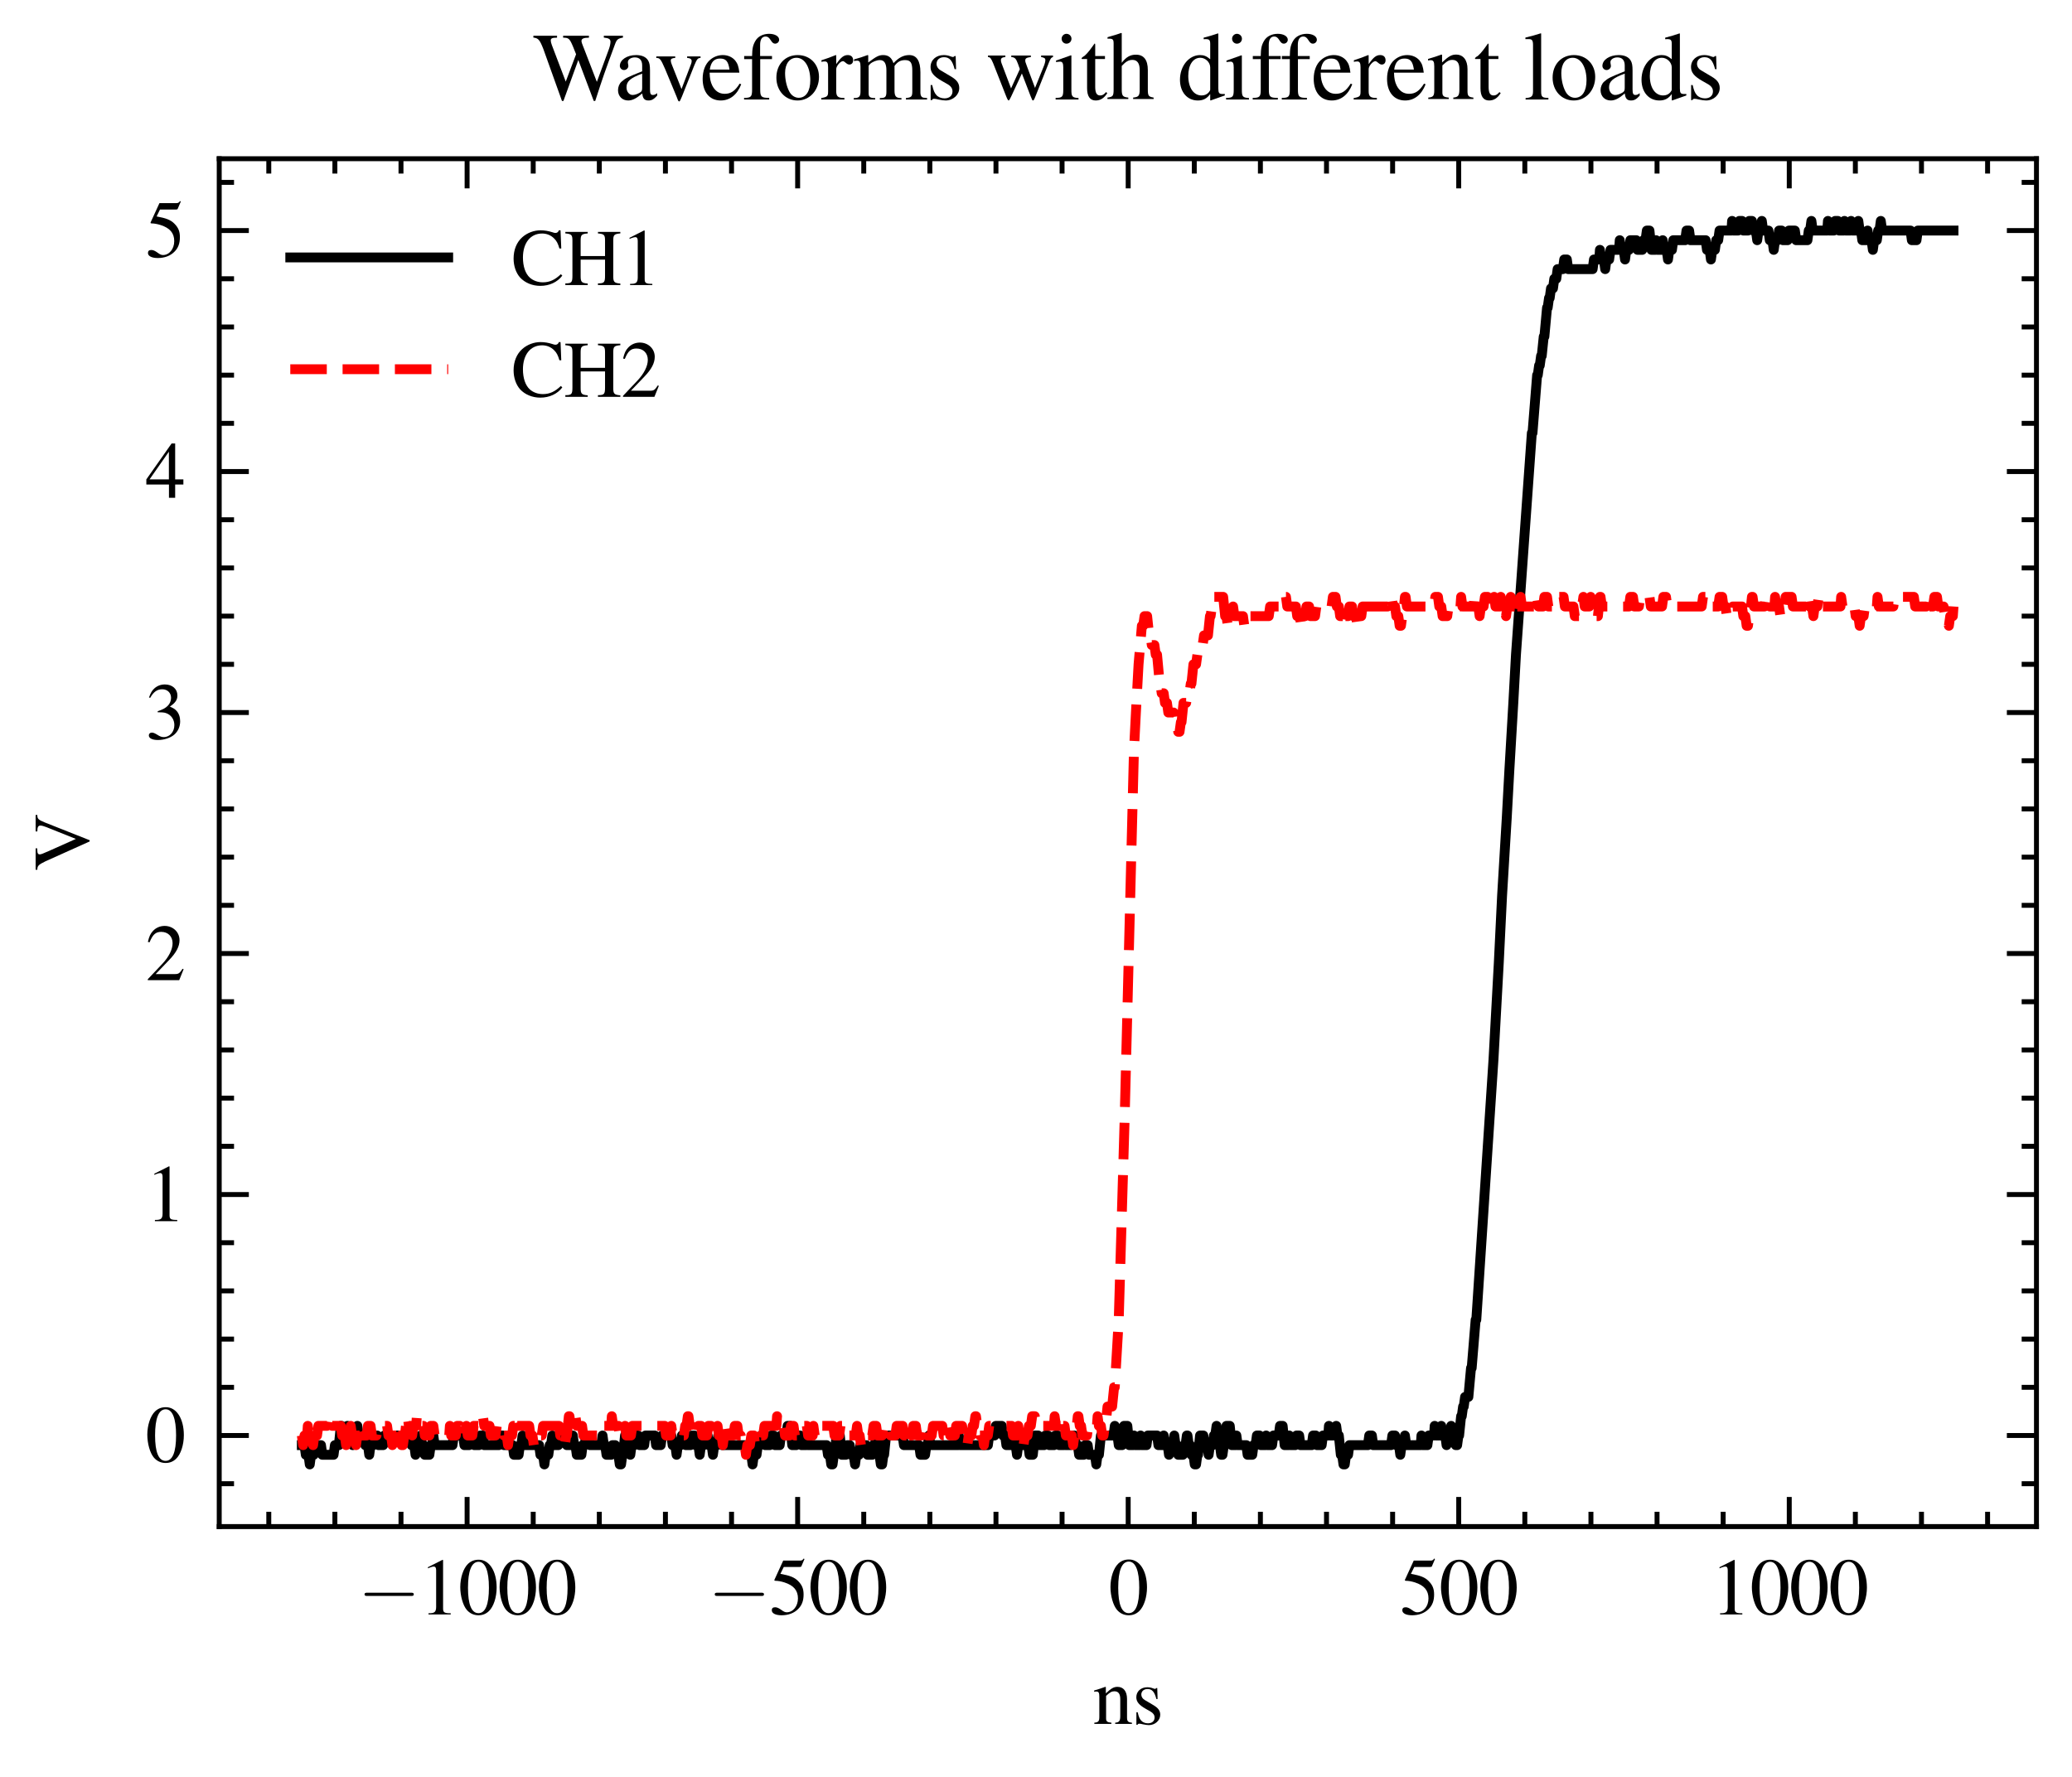 <svg xmlns="http://www.w3.org/2000/svg" xmlns:xlink="http://www.w3.org/1999/xlink" width="279.939" height="240.057" viewBox="0 0 209.954 180.043"><defs><style>*{stroke-linejoin:round;stroke-linecap:butt}</style></defs><g id="figure_1"><path id="patch_1" d="M0 180.043h209.954V0H0z" style="fill:none"/><g id="axes_1"><path id="patch_2" d="M22.214 154.684h184.14v-138.6H22.214z" style="fill:none"/><g id="matplotlib.axis_1"><g id="xtick_1"><g id="line2d_1"><defs><path id="ma41684e924" d="M0 0v-3" style="stroke:#000;stroke-width:.5"/></defs><use xlink:href="#ma41684e924" x="47.331" y="154.684" style="stroke:#000;stroke-width:.5"/></g><g id="line2d_2"><defs><path id="m79a2147e52" d="M0 0v3" style="stroke:#000;stroke-width:.5"/></defs><use xlink:href="#m79a2147e52" x="47.331" y="16.084" style="stroke:#000;stroke-width:.5"/></g><g id="text_1" transform="matrix(.08 0 0 -.08 36.264 163.588)"><defs><path id="CMSY10-0" d="M4218 1472c108 0 224 0 224 128s-116 128-224 128H755c-109 0-224 0-224-128s115-128 224-128z" transform="scale(.016)"/><path id="NimbusRomNo9L-Regu-31" d="M1862 4339 710 3757v-90c77 32 148 58 173 71 115 45 224 70 288 70 135 0 192-97 192-303V592c0-213-51-360-153-419-96-57-186-77-455-77V0h1767v96c-506 0-608 64-608 374v3857z" transform="scale(.016)"/><path id="NimbusRomNo9L-Regu-30" d="M1626 4352c-352 0-621-108-858-332-371-359-614-1095-614-1844 0-697 211-1446 512-1804C902 90 1229-64 1600-64c326 0 602 109 832 333 371 352 614 1095 614 1869 0 1312-582 2214-1420 2214m-20-166c538 0 826-723 826-2061 0-1337-282-2022-832-2022S768 788 768 2119c0 1357 288 2067 838 2067" transform="scale(.016)"/></defs><use xlink:href="#CMSY10-0" transform="scale(.996)"/><use xlink:href="#NimbusRomNo9L-Regu-31" transform="matrix(.996 0 0 .996 77.409 0)"/><use xlink:href="#NimbusRomNo9L-Regu-30" transform="matrix(.996 0 0 .996 127.222 0)"/><use xlink:href="#NimbusRomNo9L-Regu-30" transform="matrix(.996 0 0 .996 177.035 0)"/><use xlink:href="#NimbusRomNo9L-Regu-30" transform="matrix(.996 0 0 .996 226.848 0)"/></g></g><g id="xtick_2"><use xlink:href="#ma41684e924" id="line2d_3" x="80.824" y="154.684" style="stroke:#000;stroke-width:.5"/><use xlink:href="#m79a2147e52" id="line2d_4" x="80.824" y="16.084" style="stroke:#000;stroke-width:.5"/><g id="text_2" transform="matrix(.08 0 0 -.08 71.75 163.588)"><defs><path id="NimbusRomNo9L-Regu-35" d="M1158 3776h1255c102 0 128 13 147 58l243 569-57 45c-96-134-160-166-295-166H1114L416 2759c-6-13-6-19-6-32 0-32 25-51 76-51 205 0 461-45 724-129 736-238 1075-637 1075-1273 0-618-391-1101-890-1101-128 0-237 45-429 187-204 148-352 212-486 212-186 0-275-77-275-238C205 90 506-64 986-64c537 0 998 174 1318 502 294 290 429 656 429 1145 0 463-122 759-442 1080-281 284-646 431-1401 566z" transform="scale(.016)"/></defs><use xlink:href="#CMSY10-0" transform="scale(.996)"/><use xlink:href="#NimbusRomNo9L-Regu-35" transform="matrix(.996 0 0 .996 77.409 0)"/><use xlink:href="#NimbusRomNo9L-Regu-30" transform="matrix(.996 0 0 .996 127.222 0)"/><use xlink:href="#NimbusRomNo9L-Regu-30" transform="matrix(.996 0 0 .996 177.035 0)"/></g></g><g id="xtick_3"><use xlink:href="#ma41684e924" id="line2d_5" x="114.318" y="154.684" style="stroke:#000;stroke-width:.5"/><use xlink:href="#m79a2147e52" id="line2d_6" x="114.318" y="16.084" style="stroke:#000;stroke-width:.5"/><use xlink:href="#NimbusRomNo9L-Regu-30" id="text_3" transform="matrix(.08 0 0 -.08 112.325 163.588)"/></g><g id="xtick_4"><use xlink:href="#ma41684e924" id="line2d_7" x="147.811" y="154.684" style="stroke:#000;stroke-width:.5"/><use xlink:href="#m79a2147e52" id="line2d_8" x="147.811" y="16.084" style="stroke:#000;stroke-width:.5"/><g id="text_4" transform="matrix(.08 0 0 -.08 141.833 163.588)"><use xlink:href="#NimbusRomNo9L-Regu-35" transform="scale(.996)"/><use xlink:href="#NimbusRomNo9L-Regu-30" transform="matrix(.996 0 0 .996 49.813 0)"/><use xlink:href="#NimbusRomNo9L-Regu-30" transform="matrix(.996 0 0 .996 99.626 0)"/></g></g><g id="xtick_5"><use xlink:href="#ma41684e924" id="line2d_9" x="181.304" y="154.684" style="stroke:#000;stroke-width:.5"/><use xlink:href="#m79a2147e52" id="line2d_10" x="181.304" y="16.084" style="stroke:#000;stroke-width:.5"/><g id="text_5" transform="matrix(.08 0 0 -.08 173.334 163.588)"><use xlink:href="#NimbusRomNo9L-Regu-31" transform="scale(.996)"/><use xlink:href="#NimbusRomNo9L-Regu-30" transform="matrix(.996 0 0 .996 49.813 0)"/><use xlink:href="#NimbusRomNo9L-Regu-30" transform="matrix(.996 0 0 .996 99.626 0)"/><use xlink:href="#NimbusRomNo9L-Regu-30" transform="matrix(.996 0 0 .996 149.44 0)"/></g></g><g id="xtick_6"><g id="line2d_11"><defs><path id="m857f012d62" d="M0 0v-1.5" style="stroke:#000;stroke-width:.5"/></defs><use xlink:href="#m857f012d62" x="27.235" y="154.684" style="stroke:#000;stroke-width:.5"/></g><g id="line2d_12"><defs><path id="mc1e8a915b5" d="M0 0v1.5" style="stroke:#000;stroke-width:.5"/></defs><use xlink:href="#mc1e8a915b5" x="27.235" y="16.084" style="stroke:#000;stroke-width:.5"/></g></g><g id="xtick_7"><use xlink:href="#m857f012d62" id="line2d_13" x="33.934" y="154.684" style="stroke:#000;stroke-width:.5"/><use xlink:href="#mc1e8a915b5" id="line2d_14" x="33.934" y="16.084" style="stroke:#000;stroke-width:.5"/></g><g id="xtick_8"><use xlink:href="#m857f012d62" id="line2d_15" x="40.632" y="154.684" style="stroke:#000;stroke-width:.5"/><use xlink:href="#mc1e8a915b5" id="line2d_16" x="40.632" y="16.084" style="stroke:#000;stroke-width:.5"/></g><g id="xtick_9"><use xlink:href="#m857f012d62" id="line2d_17" x="54.03" y="154.684" style="stroke:#000;stroke-width:.5"/><use xlink:href="#mc1e8a915b5" id="line2d_18" x="54.03" y="16.084" style="stroke:#000;stroke-width:.5"/></g><g id="xtick_10"><use xlink:href="#m857f012d62" id="line2d_19" x="60.728" y="154.684" style="stroke:#000;stroke-width:.5"/><use xlink:href="#mc1e8a915b5" id="line2d_20" x="60.728" y="16.084" style="stroke:#000;stroke-width:.5"/></g><g id="xtick_11"><use xlink:href="#m857f012d62" id="line2d_21" x="67.427" y="154.684" style="stroke:#000;stroke-width:.5"/><use xlink:href="#mc1e8a915b5" id="line2d_22" x="67.427" y="16.084" style="stroke:#000;stroke-width:.5"/></g><g id="xtick_12"><use xlink:href="#m857f012d62" id="line2d_23" x="74.126" y="154.684" style="stroke:#000;stroke-width:.5"/><use xlink:href="#mc1e8a915b5" id="line2d_24" x="74.126" y="16.084" style="stroke:#000;stroke-width:.5"/></g><g id="xtick_13"><use xlink:href="#m857f012d62" id="line2d_25" x="87.523" y="154.684" style="stroke:#000;stroke-width:.5"/><use xlink:href="#mc1e8a915b5" id="line2d_26" x="87.523" y="16.084" style="stroke:#000;stroke-width:.5"/></g><g id="xtick_14"><use xlink:href="#m857f012d62" id="line2d_27" x="94.222" y="154.684" style="stroke:#000;stroke-width:.5"/><use xlink:href="#mc1e8a915b5" id="line2d_28" x="94.222" y="16.084" style="stroke:#000;stroke-width:.5"/></g><g id="xtick_15"><use xlink:href="#m857f012d62" id="line2d_29" x="100.92" y="154.684" style="stroke:#000;stroke-width:.5"/><use xlink:href="#mc1e8a915b5" id="line2d_30" x="100.92" y="16.084" style="stroke:#000;stroke-width:.5"/></g><g id="xtick_16"><use xlink:href="#m857f012d62" id="line2d_31" x="107.619" y="154.684" style="stroke:#000;stroke-width:.5"/><use xlink:href="#mc1e8a915b5" id="line2d_32" x="107.619" y="16.084" style="stroke:#000;stroke-width:.5"/></g><g id="xtick_17"><use xlink:href="#m857f012d62" id="line2d_33" x="121.016" y="154.684" style="stroke:#000;stroke-width:.5"/><use xlink:href="#mc1e8a915b5" id="line2d_34" x="121.016" y="16.084" style="stroke:#000;stroke-width:.5"/></g><g id="xtick_18"><use xlink:href="#m857f012d62" id="line2d_35" x="127.715" y="154.684" style="stroke:#000;stroke-width:.5"/><use xlink:href="#mc1e8a915b5" id="line2d_36" x="127.715" y="16.084" style="stroke:#000;stroke-width:.5"/></g><g id="xtick_19"><use xlink:href="#m857f012d62" id="line2d_37" x="134.414" y="154.684" style="stroke:#000;stroke-width:.5"/><use xlink:href="#mc1e8a915b5" id="line2d_38" x="134.414" y="16.084" style="stroke:#000;stroke-width:.5"/></g><g id="xtick_20"><use xlink:href="#m857f012d62" id="line2d_39" x="141.112" y="154.684" style="stroke:#000;stroke-width:.5"/><use xlink:href="#mc1e8a915b5" id="line2d_40" x="141.112" y="16.084" style="stroke:#000;stroke-width:.5"/></g><g id="xtick_21"><use xlink:href="#m857f012d62" id="line2d_41" x="154.51" y="154.684" style="stroke:#000;stroke-width:.5"/><use xlink:href="#mc1e8a915b5" id="line2d_42" x="154.51" y="16.084" style="stroke:#000;stroke-width:.5"/></g><g id="xtick_22"><use xlink:href="#m857f012d62" id="line2d_43" x="161.208" y="154.684" style="stroke:#000;stroke-width:.5"/><use xlink:href="#mc1e8a915b5" id="line2d_44" x="161.208" y="16.084" style="stroke:#000;stroke-width:.5"/></g><g id="xtick_23"><use xlink:href="#m857f012d62" id="line2d_45" x="167.907" y="154.684" style="stroke:#000;stroke-width:.5"/><use xlink:href="#mc1e8a915b5" id="line2d_46" x="167.907" y="16.084" style="stroke:#000;stroke-width:.5"/></g><g id="xtick_24"><use xlink:href="#m857f012d62" id="line2d_47" x="174.606" y="154.684" style="stroke:#000;stroke-width:.5"/><use xlink:href="#mc1e8a915b5" id="line2d_48" x="174.606" y="16.084" style="stroke:#000;stroke-width:.5"/></g><g id="xtick_25"><use xlink:href="#m857f012d62" id="line2d_49" x="188.003" y="154.684" style="stroke:#000;stroke-width:.5"/><use xlink:href="#mc1e8a915b5" id="line2d_50" x="188.003" y="16.084" style="stroke:#000;stroke-width:.5"/></g><g id="xtick_26"><use xlink:href="#m857f012d62" id="line2d_51" x="194.702" y="154.684" style="stroke:#000;stroke-width:.5"/><use xlink:href="#mc1e8a915b5" id="line2d_52" x="194.702" y="16.084" style="stroke:#000;stroke-width:.5"/></g><g id="xtick_27"><use xlink:href="#m857f012d62" id="line2d_53" x="201.401" y="154.684" style="stroke:#000;stroke-width:.5"/><use xlink:href="#mc1e8a915b5" id="line2d_54" x="201.401" y="16.084" style="stroke:#000;stroke-width:.5"/></g><g id="text_6" transform="matrix(.08 0 0 -.08 110.741 174.717)"><defs><path id="NimbusRomNo9L-Regu-6e" d="M102 2579c39 19 103 26 173 26 179 0 237-96 237-410V608c0-365-70-454-397-480V32h1357v96c-326 26-422 102-422 333v1798c307 288 448 365 659 365 313 0 467-198 467-621V666c0-404-83-512-403-538V32h1331v96c-314 32-390 109-390 422v1466c0 602-282 960-756 960-294 0-492-109-928-518v505l-44 13c-314-115-532-186-884-288z" transform="scale(.016)"/><path id="NimbusRomNo9L-Regu-73" d="m2016 2010-26 870h-70l-13-13c-57-45-64-51-89-51-39 0-103 13-173 45-141 54-282 83-448 83-506 0-871-328-871-790 0-358 205-615 749-923l371-211c224-128 333-283 333-481 0-283-205-462-531-462-218 0-416 82-538 221-134 157-192 302-275 662H333V-39h83c45 72 70 87 147 87 58 0 147-13 295-50 179-37 352-62 467-62 493 0 902 372 902 821 0 320-153 532-537 763l-692 410c-179 103-275 264-275 437 0 257 199 436 493 436 365 0 557-220 704-793z" transform="scale(.016)"/></defs><use xlink:href="#NimbusRomNo9L-Regu-6e" transform="scale(.996)"/><use xlink:href="#NimbusRomNo9L-Regu-73" transform="matrix(.996 0 0 .996 49.813 0)"/></g></g><g id="matplotlib.axis_2"><g id="ytick_1"><g id="line2d_55"><defs><path id="mf1aa0c2caf" d="M0 0h3" style="stroke:#000;stroke-width:.5"/></defs><use xlink:href="#mf1aa0c2caf" x="22.214" y="145.454" style="stroke:#000;stroke-width:.5"/></g><g id="line2d_56"><defs><path id="m87a0ffca09" d="M0 0h-3" style="stroke:#000;stroke-width:.5"/></defs><use xlink:href="#m87a0ffca09" x="206.354" y="145.454" style="stroke:#000;stroke-width:.5"/></g><use xlink:href="#NimbusRomNo9L-Regu-30" id="text_7" transform="matrix(.08 0 0 -.08 14.73 148.156)"/></g><g id="ytick_2"><use xlink:href="#mf1aa0c2caf" id="line2d_57" x="22.214" y="121.036" style="stroke:#000;stroke-width:.5"/><use xlink:href="#m87a0ffca09" id="line2d_58" x="206.354" y="121.036" style="stroke:#000;stroke-width:.5"/><use xlink:href="#NimbusRomNo9L-Regu-31" id="text_8" transform="matrix(.08 0 0 -.08 14.73 123.737)"/></g><g id="ytick_3"><use xlink:href="#mf1aa0c2caf" id="line2d_59" x="22.214" y="96.617" style="stroke:#000;stroke-width:.5"/><use xlink:href="#m87a0ffca09" id="line2d_60" x="206.354" y="96.617" style="stroke:#000;stroke-width:.5"/><g id="text_9" transform="matrix(.08 0 0 -.08 14.73 99.319)"><defs><path id="NimbusRomNo9L-Regu-32" d="m3040 875-83 32c-237-363-320-421-608-421H819l1075 1123c570 593 820 1078 820 1576 0 638-519 1128-1184 1128-352 0-685-140-922-395-205-218-301-422-410-875l135-32c256 625 486 829 928 829 537 0 902-364 902-900 0-497-294-1090-832-1658L192 77V0h2496z" transform="scale(.016)"/></defs><use xlink:href="#NimbusRomNo9L-Regu-32" transform="scale(.996)"/></g></g><g id="ytick_4"><use xlink:href="#mf1aa0c2caf" id="line2d_61" x="22.214" y="72.198" style="stroke:#000;stroke-width:.5"/><use xlink:href="#m87a0ffca09" id="line2d_62" x="206.354" y="72.198" style="stroke:#000;stroke-width:.5"/><g id="text_10" transform="matrix(.08 0 0 -.08 14.73 74.9)"><defs><path id="NimbusRomNo9L-Regu-33" d="M979 2138c378 0 525-13 679-70 396-141 646-506 646-948 0-537-365-953-838-953-173 0-301 45-538 198-192 115-301 160-410 160-147 0-243-89-243-224C275 77 550-64 998-64c493 0 999 167 1300 429 300 263 467 634 467 1063 0 326-103 627-288 825-128 141-250 218-531 339 441 301 601 538 601 884 0 518-409 876-998 876-320 0-602-108-832-313-192-173-288-340-429-724l96-25c262 467 550 678 954 678 416 0 704-281 704-684 0-231-96-461-256-621-192-192-372-288-807-442z" transform="scale(.016)"/></defs><use xlink:href="#NimbusRomNo9L-Regu-33" transform="scale(.996)"/></g></g><g id="ytick_5"><use xlink:href="#mf1aa0c2caf" id="line2d_63" x="22.214" y="47.78" style="stroke:#000;stroke-width:.5"/><use xlink:href="#m87a0ffca09" id="line2d_64" x="206.354" y="47.78" style="stroke:#000;stroke-width:.5"/><g id="text_11" transform="matrix(.08 0 0 -.08 14.73 50.482)"><defs><path id="NimbusRomNo9L-Regu-34" d="M3021 1497h-653v2855h-282L77 1497v-409h1798V32h493v1056h653zm-1152 0H333l1536 2201z" transform="scale(.016)"/></defs><use xlink:href="#NimbusRomNo9L-Regu-34" transform="scale(.996)"/></g></g><g id="ytick_6"><use xlink:href="#mf1aa0c2caf" id="line2d_65" x="22.214" y="23.361" style="stroke:#000;stroke-width:.5"/><use xlink:href="#m87a0ffca09" id="line2d_66" x="206.354" y="23.361" style="stroke:#000;stroke-width:.5"/><use xlink:href="#NimbusRomNo9L-Regu-35" id="text_12" transform="matrix(.08 0 0 -.08 14.73 26.063)"/></g><g id="ytick_7"><g id="line2d_67"><defs><path id="mb425c52e3c" d="M0 0h1.5" style="stroke:#000;stroke-width:.5"/></defs><use xlink:href="#mb425c52e3c" x="22.214" y="150.338" style="stroke:#000;stroke-width:.5"/></g><g id="line2d_68"><defs><path id="m853a8c1b71" d="M0 0h-1.5" style="stroke:#000;stroke-width:.5"/></defs><use xlink:href="#m853a8c1b71" x="206.354" y="150.338" style="stroke:#000;stroke-width:.5"/></g></g><g id="ytick_8"><use xlink:href="#mb425c52e3c" id="line2d_69" x="22.214" y="140.57" style="stroke:#000;stroke-width:.5"/><use xlink:href="#m853a8c1b71" id="line2d_70" x="206.354" y="140.57" style="stroke:#000;stroke-width:.5"/></g><g id="ytick_9"><use xlink:href="#mb425c52e3c" id="line2d_71" x="22.214" y="135.687" style="stroke:#000;stroke-width:.5"/><use xlink:href="#m853a8c1b71" id="line2d_72" x="206.354" y="135.687" style="stroke:#000;stroke-width:.5"/></g><g id="ytick_10"><use xlink:href="#mb425c52e3c" id="line2d_73" x="22.214" y="130.803" style="stroke:#000;stroke-width:.5"/><use xlink:href="#m853a8c1b71" id="line2d_74" x="206.354" y="130.803" style="stroke:#000;stroke-width:.5"/></g><g id="ytick_11"><use xlink:href="#mb425c52e3c" id="line2d_75" x="22.214" y="125.919" style="stroke:#000;stroke-width:.5"/><use xlink:href="#m853a8c1b71" id="line2d_76" x="206.354" y="125.919" style="stroke:#000;stroke-width:.5"/></g><g id="ytick_12"><use xlink:href="#mb425c52e3c" id="line2d_77" x="22.214" y="116.152" style="stroke:#000;stroke-width:.5"/><use xlink:href="#m853a8c1b71" id="line2d_78" x="206.354" y="116.152" style="stroke:#000;stroke-width:.5"/></g><g id="ytick_13"><use xlink:href="#mb425c52e3c" id="line2d_79" x="22.214" y="111.268" style="stroke:#000;stroke-width:.5"/><use xlink:href="#m853a8c1b71" id="line2d_80" x="206.354" y="111.268" style="stroke:#000;stroke-width:.5"/></g><g id="ytick_14"><use xlink:href="#mb425c52e3c" id="line2d_81" x="22.214" y="106.384" style="stroke:#000;stroke-width:.5"/><use xlink:href="#m853a8c1b71" id="line2d_82" x="206.354" y="106.384" style="stroke:#000;stroke-width:.5"/></g><g id="ytick_15"><use xlink:href="#mb425c52e3c" id="line2d_83" x="22.214" y="101.501" style="stroke:#000;stroke-width:.5"/><use xlink:href="#m853a8c1b71" id="line2d_84" x="206.354" y="101.501" style="stroke:#000;stroke-width:.5"/></g><g id="ytick_16"><use xlink:href="#mb425c52e3c" id="line2d_85" x="22.214" y="91.733" style="stroke:#000;stroke-width:.5"/><use xlink:href="#m853a8c1b71" id="line2d_86" x="206.354" y="91.733" style="stroke:#000;stroke-width:.5"/></g><g id="ytick_17"><use xlink:href="#mb425c52e3c" id="line2d_87" x="22.214" y="86.85" style="stroke:#000;stroke-width:.5"/><use xlink:href="#m853a8c1b71" id="line2d_88" x="206.354" y="86.85" style="stroke:#000;stroke-width:.5"/></g><g id="ytick_18"><use xlink:href="#mb425c52e3c" id="line2d_89" x="22.214" y="81.966" style="stroke:#000;stroke-width:.5"/><use xlink:href="#m853a8c1b71" id="line2d_90" x="206.354" y="81.966" style="stroke:#000;stroke-width:.5"/></g><g id="ytick_19"><use xlink:href="#mb425c52e3c" id="line2d_91" x="22.214" y="77.082" style="stroke:#000;stroke-width:.5"/><use xlink:href="#m853a8c1b71" id="line2d_92" x="206.354" y="77.082" style="stroke:#000;stroke-width:.5"/></g><g id="ytick_20"><use xlink:href="#mb425c52e3c" id="line2d_93" x="22.214" y="67.315" style="stroke:#000;stroke-width:.5"/><use xlink:href="#m853a8c1b71" id="line2d_94" x="206.354" y="67.315" style="stroke:#000;stroke-width:.5"/></g><g id="ytick_21"><use xlink:href="#mb425c52e3c" id="line2d_95" x="22.214" y="62.431" style="stroke:#000;stroke-width:.5"/><use xlink:href="#m853a8c1b71" id="line2d_96" x="206.354" y="62.431" style="stroke:#000;stroke-width:.5"/></g><g id="ytick_22"><use xlink:href="#mb425c52e3c" id="line2d_97" x="22.214" y="57.547" style="stroke:#000;stroke-width:.5"/><use xlink:href="#m853a8c1b71" id="line2d_98" x="206.354" y="57.547" style="stroke:#000;stroke-width:.5"/></g><g id="ytick_23"><use xlink:href="#mb425c52e3c" id="line2d_99" x="22.214" y="52.663" style="stroke:#000;stroke-width:.5"/><use xlink:href="#m853a8c1b71" id="line2d_100" x="206.354" y="52.663" style="stroke:#000;stroke-width:.5"/></g><g id="ytick_24"><use xlink:href="#mb425c52e3c" id="line2d_101" x="22.214" y="42.896" style="stroke:#000;stroke-width:.5"/><use xlink:href="#m853a8c1b71" id="line2d_102" x="206.354" y="42.896" style="stroke:#000;stroke-width:.5"/></g><g id="ytick_25"><use xlink:href="#mb425c52e3c" id="line2d_103" x="22.214" y="38.012" style="stroke:#000;stroke-width:.5"/><use xlink:href="#m853a8c1b71" id="line2d_104" x="206.354" y="38.012" style="stroke:#000;stroke-width:.5"/></g><g id="ytick_26"><use xlink:href="#mb425c52e3c" id="line2d_105" x="22.214" y="33.129" style="stroke:#000;stroke-width:.5"/><use xlink:href="#m853a8c1b71" id="line2d_106" x="206.354" y="33.129" style="stroke:#000;stroke-width:.5"/></g><g id="ytick_27"><use xlink:href="#mb425c52e3c" id="line2d_107" x="22.214" y="28.245" style="stroke:#000;stroke-width:.5"/><use xlink:href="#m853a8c1b71" id="line2d_108" x="206.354" y="28.245" style="stroke:#000;stroke-width:.5"/></g><g id="ytick_28"><use xlink:href="#mb425c52e3c" id="line2d_109" x="22.214" y="18.477" style="stroke:#000;stroke-width:.5"/><use xlink:href="#m853a8c1b71" id="line2d_110" x="206.354" y="18.477" style="stroke:#000;stroke-width:.5"/></g><g id="text_13" transform="matrix(0 -.08 -.08 0 9.004 88.262)"><defs><path id="NimbusRomNo9L-Regu-56" d="M4461 4231H3149v-135c352 0 467-70 467-250 0-102-45-274-122-466l-940-2347-967 2166c-211 468-262 615-262 711 0 122 89 186 294 186 26 0 96 0 186 13v122H102v-135c314 0 404-89 679-657L2355-64h96l1421 3585c211 505 282 575 589 575z" transform="scale(.016)"/></defs><use xlink:href="#NimbusRomNo9L-Regu-56" transform="scale(.996)"/></g></g><path id="line2d_111" d="M30.584 146.43h.268l.134.978h.268l.134.976.134-.976h.268l.134-.977h.603l.134.977H33.8l.134-.977h.401l.201-1.954h.067l.134.977h.402l.067-.977.134.977h.268l.134.977.134-.977h.268l.067-.977.134.977h.536l.134.977h.268l.134.977.134-.977h.268l.134-.977h.268l.134.977h.469l.134-.977h2.612l.134.977h.268l.134.977.134-.977h.268l.134-.977.134.977h.134l.134.977h.469l.134-.977h.134l.134-.977.134.977h1.808l.134-.977h.938l.134.977h.469l.134-.977h.268l.134.977h.469l.134-.977h.268l.134.977h1.473l.134-.977h.268l.134.977h.871l.134.977h.469l.134-.977h.134l.134-.977.134.977h1.54l.134.977h.268l.134.976.134-.976h.268l.134-.977h.134l.134-.977.134.977h.47l.133-.977h.603l.134.977h.469l.134-.977.134.977h.134l.134.977h.469l.134-.977h.2l.134-.977h.268l.134.977h1.14l.133-.977.134.977h.134l.134.977h.469l.134-.977h.268l.134.977h.2l.135.976h.134l.134-.976h.067l.2-1.954h.068l.134.977h.2l.135.977.134-.977h.268l.134-.977h.267l.134.977h.47l.133-.977h.938l.134.977h.469l.134-.977h.938l.134.977h.268l.134.977.134-.977h.268l.134-.977h.268l.134.977h.468l.134-.977h.268l.134.977h.268l.134.977.134-.977h.268l.134-.977h.268l.134.977h.268l.134.977.134-.977h.268l.134-.977h.268l.134.977h2.545l.134.977h.268l.134.976.134-.976h.268l.134-.977h.201l.134-.977h.268l.134.977h.469l.134-.977h.268l.134.977h.469l.134-.977h.535l.134-.977h.268l.201 1.954h.402l.134-.977h.268l.134.977h.47l.066-.977.134.977h1.876l.134.977h.2l.135.976h.134l.134-.976h.067l.2-1.954h.335l.201 1.954h.402l.134-.977h.268l.134.977h.268l.134.976.134-.976h.268l.134-.977h.603l.134.977h.469l.134-.977h.134l.134-.977.2 1.954h.135l.134.976h.134l.134-.976h.067l.2-1.954h1.675l.134.977h1.54l.135.977h.469l.134-.977h.134l.134-.977.134.977h2.813l.067-.977.134.977h2.813l.134-.977h.536l.134-.977h.603l.134.977h.201l.134.977h.469l.067-.977.134.977h.268l.134.977.134-.977h.268l.067-.977.134.977h.536l.134.977h.335l.2-1.954h.335l.134.977h.47l.133-.977h.268l.134.977h.47l.133-.977h.268l.134.977h.469l.067-.977.134.977h.469l.134-.977h.268l.134.977h.2l.135.977h.469l.134-.977h.267l.134.977h.603l.134.976.134-.976h.134l.201-1.954h1.273l.134-.977.134.977h.134l.134.977h.335l.2-1.954h.336l.2 1.954h.403l.067-.977.134.977h.468l.067-.977.134.977h.47l.133-.977h.938l.134.977h.469l.067-.977.134.977h.268l.134.977.134-.977h.268l.134-.977.134.977h.134l.134.977h.469l.134-.977h.134l.133-.977h.067l.134.977h.134l.134.977h.201l.134.976h.134l.134-.976h.067l.201-1.954h.335l.134.977h.268l.134.977.134-.977h.268l.134-.977h.134l.134-.977.2 1.954h.135l.134.977h.134l.134-.977h.067l.2-1.954h.336l.2 1.954h.403l.067-.977.133.977h.871l.134.977h.47l.133-.977h.201l.134-.977h.268l.134.977h.469l.067-.977.134.977h.469l.134-.977h.536l.134-.977h.268l.2 1.954h.402l.067-.977.134.977h.47l.133-.977h.268l.134.977h1.139l.134-.977h.268l.134.977h.469l.134-.977h.536l.067-.977.134.977h.469l.134-.977.133.977h.134l.201 1.954h.134l.134.976h.134l.134-.976h.201l.134-.977h1.876l.134-.977h.268l.134.977h1.808l.134-.977h.268l.134.977h.268l.134.977.134-.977h.268l.067-.977.134.977h1.474l.067-.977.134.977h.469l.134-.977h.536l.067-.977.134.977h.468l.067-.977.134.977h.268l.134.977.134-.977h.268l.067-.977.134.977h.201l.134.977h.134l.134-.977h.067l.201-1.953h.067l.134-.977h.067l.134-.977h.335l.268-2.93h.067l.402-4.884h.067l1.741-26.372.268-4.884.268-4.883.335-6.838.47-7.813.267-4.884.402-6.837.268-4.884 1.608-22.465h.067l.468-5.86h.067l.134-.977h.067l.134-.977h.067l.201-1.954h.067l.268-2.93h.067l.134-.977h.067l.134-.976h.201l.134-.977h.201l.134-.977h.536l.134-.977h.268l.134.977h2.478l.134-.977h.536l.067-.976.134.976h.268l.134.977.134-.977h.268l.134-.976h.87l.068-.977.134.977h.268l.134.976.134-.976h.268l.134-.977h.603l.133.977h.47l.133-.977h.201l.134-.977h.268l.201 1.954h.402l.067-.977.134.977h.469l.067-.977.134.977h.268l.134.976.134-.976h.268l.134-.977h1.206l.134-.977h.267l.134.977h1.541l.134.977h.268l.134.976.134-.976h.268l.134-.977h.2l.135-.977h1.206l.067-.977.134.977h.468l.134-.977h.268l.134.977h.47l.133-.977h.268l.134.977h.268l.134.977.134-.977h.268l.067-.977.134.977h.536l.134.977h.268l.134.977.134-.977h.268l.134-.977h.268l.134.977h.468l.134-.977h.603l.134.977h1.14l.133-.977h.134l.134-.977.134.977h1.474l.067-.977.134.977h.469l.134-.977h.267l.134.977h.47l.066-.977.134.977h.47l.066-.977.134.977h.47l.133-.977.134.977h.134l.134.977h.469l.067-.977.134.977h.268l.134.977.134-.977h.268l.134-.977h.134l.134-.977.134.977h2.88l.134.977h.469l.134-.977h3.617" clip-path="url(#p2c512e2bc0)" style="fill:none;stroke:#000;stroke-linecap:square"/><path id="line2d_112" d="m30.584 145.454.134.977.134-.977h.268l.067-.977.134.977h.268l.134.977.134-.977h.268l.134-.977h.87l.135-.976h.268l.134.976h.87l.134.977h.268l.134.977.134-.977h.268l.067-.977.134.977h.268l.134.977.134-.977h.268l.067-.977.134.977h.469l.134-.977h.268l.134.977h.469l.134-.977h.937l.134.977h.268l.134.977.134-.977h.268l.067-.977.134.977h.201l.134.977h.134l.134-.977h.067l.201-1.953h.067l.134.976h.201l.134.977.134-.977h.268l.067-.976.134.976h.536l.134.977h.469l.134-.977h.268l.134.977h1.473l.067-.977.134.977h.47l.133-.977h.268l.134.977h.469l.067-.977.134.977h.469l.134-.977h.87l.068-.976.134.976h.535l.134.977h.47l.133-.977h.603l.134.977h.268l.134.977.134-.977h.268l.134-.977h.134l.134-.976.134.976h1.206l.134.977h.2l.135.977h.468l.134-.977h.201l.134-.977h1.608l.134.977h.201l.134.977h.134l.134-.977h.067l.2-1.953h.068l.134.976h.402l.067-.976.134.976h.536l.134.977h1.473l.134-.977h1.206l.067-.976.134.976h.536l.134.977h.469l.067-.977.134.977h.469l.134-.977h3.282l.134.977h.469l.067-.977.134.977h1.139l.134-.977h.133l.134-.976h.067l.134.976h.134l.134.977h.47l.133-.977h.268l.134.977h.47l.133-.977h.268l.134.977h.469l.067-.977.134.977h.268l.134.977.134-.977h.268l.067-.977.134.977h.469l.134-.977h.267l.134.977h.201l.134.977h.268l.134.977.134-.977h.268l.134-.977h.268l.134.977h.469l.134-.977h.201l.134-.977h1.206l.067-.976.134.976h.536l.134.977h.468l.134-.977h.268l.134.977h.47l.133-.977h.603l.134.977h.469l.067-.977.134.977h.469l.134-.977h1.273l.134.977h.468l.134-.977h.268l.134.977h1.14l.133-.977.134.977h.134l.134.977h.469l.134-.977h.536l.134-.977h.268l.134.977h.469l.134-.977h.602l.134.977h.47l.133-.977h.603l.134.977h.268l.134.977.134-.977h.268l.134-.977h.268l.134.977h.469l.134-.977h.268l.134.977h.469l.134-.977h.937l.134.977h.47l.066-.977.134.977h.47l.133-.977h.603l.134.977h.268l.134.977.134-.977h.268l.134-.977h.134l.134-.976h.067l.134.976h.134l.134.977h.268l.134.977.134-.977h.267l.134-.977h2.278l.134.977h.469l.067-.977.134.977h.268l.134.977.134-.977h.268l.134-.977h.2l.135-.976h.268l.134.976h1.808l.067-.976.134.976h.469l.134-.976.134.976h.134l.134.977h.603l.134.977.134-.977h.134l.2-1.953h.068l.134.976h.134l.134.977h.468l.134-.977h.871l.067-.976.134.976h.201l.134.977h.134l.134-.977h.067l.201-1.953h.469l.2-1.954h.068l.402-6.837.603-20.511.938-37.117.2-3.907.268-4.883.335-3.907h.134l.134-.977h.268l.201 1.953h.134l.134.977h.268l.134.977h.134l.268 2.93h.067l.134.977h.201l.134.977h.2l.135.976h.536l.134.977h.2l.135.977h.134l.134-.977h.067l.2-1.953h.269l.133-.977h.201l.134-.977h.067l.201-1.953h.268l.134-.977h.201l.134-.977h.201l.134-.977h.402l.201-1.953h.067l.134-.977h.067l.134-.977h.938l.2 1.954h.135l.134.977h.134l.134-.977h.2l.068-.977.134.977h.87l.134.977h.47l.133-.977h1.876l.134-.977h1.206l.134-.977h.268l.133.977h.871l.134.977h.268l.134.977.134-.977h.268l.134-.977h.268l.134.977h.469l.134-.977h1.54l.135-.977h.268l.133.977h.201l.134.977h.268l.134.977.134-.977h.268l.134-.977h.268l.134.977h.268l.134.977.134-.977h.268l.134-.977h2.545l.134-.977h.268l.134.977h.201l.134.977h.201l.134.977h.134l.134-.977h.067l.201-1.954h.067l.134.977h2.747l.134-.977h.267l.134.977h.201l.134.977h.47l.133-.977h1.206l.067-.977.134.977h1.139l.067-.977.134.977h.268l.134.977.134-.977h.268l.134-.977h.267l.134.977h.47l.066-.977.134.977h.47l.066-.977.134.977h.268l.134.977.134-.977h.268l.067-.977.134.977h.268l.134.977.134-.977h.268l.067-.977.134.977h1.474l.066-.977.134.977h.47l.133-.977h.268l.134.977h.47l.133-.977h.938l.134.977h.87l.135.977h.469l.134-.977h.134l.134-.977.134.977h.468l.134-.977.134.977h.134l.134.977h.335l.201-1.954h.067l.134.977h2.747l.134-.977h.268l.134.977h.468l.134-.977h.938l.134.977h1.139l.134-.977h.268l.134.977h3.483l.134-.977h.268l.134.977h1.139l.134-.977h.268l.134.977h.2l.135.977h.469l.134-.977h.937l.134.977h.201l.134.977h.134l.134-.977h.067l.201-1.954h.067l.134.977h1.072l.134-.977h.268l.134.977h.469l.067-.977.134.977h.268l.134.977.134-.977h.268l.134-.977h.602l.134.977h1.474l.067-.977.134.977h.268l.134.977.134-.977h.268l.134-.977h.268l.134.977h1.808l.067-.977.134.977h1.206l.134.977h.268l.134.977.134-.977h.268l.134-.977h1.206l.067-.977.134.977h1.473l.134-.977h1.943l.134.977h1.139l.067-.977.134.977h.469l.134-.977h.268l.133.977h.536l.134.977h.268l.134.977.134-.977h.268l.067-.977" clip-path="url(#p2c512e2bc0)" style="fill:none;stroke-dasharray:3.7,1.6;stroke-dashoffset:0;stroke:red"/><path id="patch_3" d="M22.214 154.684v-138.6" style="fill:none;stroke:#000;stroke-width:.5;stroke-linejoin:miter;stroke-linecap:square"/><path id="patch_4" d="M206.354 154.684v-138.6" style="fill:none;stroke:#000;stroke-width:.5;stroke-linejoin:miter;stroke-linecap:square"/><path id="patch_5" d="M22.214 154.684h184.14" style="fill:none;stroke:#000;stroke-width:.5;stroke-linejoin:miter;stroke-linecap:square"/><path id="patch_6" d="M22.214 16.084h184.14" style="fill:none;stroke:#000;stroke-width:.5;stroke-linejoin:miter;stroke-linecap:square"/><g id="text_14" transform="matrix(.096 0 0 -.096 53.997 10.084)"><defs><path id="NimbusRomNo9L-Regu-57" d="M5965 4224H4698v-122c326-32 441-102 441-276 0-134-38-302-102-481l-800-2176-845 2189c-13 32-70 173-77 193-57 134-96 256-96 326 0 155 147 219 493 219v128H2003v-128c365 0 429-58 647-572l211-526-685-1810-922 2424c-44 116-70 226-70 297 0 142 90 187 416 187v128H32v-122c326-32 422-147 659-751L1926-96h96l986 2715L4032-96h96c544 1675 608 1855 1306 3743 121 334 192 391 531 455z" transform="scale(.016)"/><path id="NimbusRomNo9L-Regu-61" d="M2829 423c-109-90-186-122-282-122-147 0-192 89-192 371v1248c0 333-32 518-128 672-141 230-416 352-793 352-602 0-1076-314-1076-717 0-147 128-275 276-275 153 0 288 128 288 269 0 25-7 57-13 102-13 58-19 109-19 154 0 173 204 313 460 313 314 0 487-185 487-531v-390c-986-397-1095-448-1370-691-141-128-230-346-230-557 0-403 281-685 672-685 281 0 544 134 934 467 32-333 147-467 410-467 217 0 352 77 576 320zm-992 360c0-199-32-257-167-334-153-90-332-148-467-148-224 0-403 219-403 495v26c0 379 262 611 1037 893z" transform="scale(.016)"/><path id="NimbusRomNo9L-Regu-76" d="M3053 2854h-890v-96c205-19 301-83 301-206 0-64-13-128-38-193L1792 695l-653 1645c-38 91-57 180-57 238 0 116 70 161 294 180v96H122v-102c243 0 288-64 582-728l768-1849c13-38 32-84 51-135 39-116 77-168 115-168 39 0 84 84 180 321l819 2064c185 437 224 482 416 501z" transform="scale(.016)"/><path id="NimbusRomNo9L-Regu-65" d="M2611 1053c-307-489-582-675-992-675-365 0-640 186-825 552-116 244-160 456-173 849h1971c-51 414-115 598-275 802-192 230-487 363-819 363-320 0-621-115-864-333-301-262-474-717-474-1241C160 486 621-64 1357-64c608 0 1088 379 1357 1072zM634 1984c70 495 288 730 678 730s544-179 627-730z" transform="scale(.016)"/><path id="NimbusRomNo9L-Regu-66" d="M1978 2880h-788v731c0 367 122 562 365 562 135 0 224-63 339-246 103-164 180-227 288-227 148 0 269 114 269 259 0 229-281 393-665 393-397 0-736-171-903-461-166-278-217-506-224-1011H134v-205h525V656c0-471-70-547-531-547V0h1664v109c-525 0-595 71-595 552v2014h781z" transform="scale(.016)"/><path id="NimbusRomNo9L-Regu-6f" d="M1600 2944c-832 0-1414-614-1414-1498C186 582 781-64 1587-64c807 0 1421 678 1421 1562 0 838-589 1446-1408 1446m-83-179c537 0 915-615 915-1491 0-724-288-1159-768-1159-250 0-486 154-621 410-179 333-281 781-281 1235 0 608 300 1005 755 1005" transform="scale(.016)"/><path id="NimbusRomNo9L-Regu-72" d="M45 2496c89 19 147 26 224 26 160 0 217-103 217-384V538c0-320-44-365-454-442V0h1536v102c-435 0-544 97-544 463v1448c0 206 275 528 448 528 38 0 96-32 166-96 103-90 173-128 256-128 154 0 250 109 250 288 0 211-134 339-352 339-269 0-454-147-768-601v588l-32 13c-339-141-570-223-947-345z" transform="scale(.016)"/><path id="NimbusRomNo9L-Regu-6d" d="M122 2547c83 19 134 26 204 26 167 0 224-103 224-411V539c0-347-89-443-448-443V0h1421v96c-339 0-435 70-435 322v1816c0 12 51 76 96 121 160 147 435 256 659 256 282 0 423-226 423-679V528c0-361-71-432-436-432V0h1434v96c-365 0-461 109-461 507v1618c192 275 403 390 698 390 365 0 480-173 480-704V557c0-365-51-416-423-461V0h1402v96l-166 19c-192 0-276 115-276 365v1322c0 757-249 1142-742 1142-371 0-698-166-1043-537-115 364-333 537-679 537-281 0-460-90-992-493v480l-44 13c-327-122-544-192-896-288z" transform="scale(.016)"/><path id="NimbusRomNo9L-Regu-77" d="M3654 2912v-96c218-45 282-90 282-198 0-97-38-251-109-424L3251 770l-537 1437c-109 294-109 294-109 379 0 140 70 185 371 230v96H1677v-96c237-26 313-96 441-443 45-121 90-244 128-359L1664 738l-634 1674c-25 64-38 128-38 193 0 134 77 185 294 211v96H134v-96c148-13 199-77 340-404l864-2193c76-193 128-283 166-283 32 0 83 84 160 250l717 1539 582-1513c90-237 115-276 154-276 45 0 77 58 179 315l883 2218c115 270 135 302 263 347v96z" transform="scale(.016)"/><path id="NimbusRomNo9L-Regu-69" d="m1120 2929-992-350v-95l51 6c77 12 160 19 218 19 153 0 211-103 211-384V640c0-461-64-531-506-531V0h1517v96c-422 32-473 95-473 554v2260zM819 4352c-173 0-320-147-320-326s141-327 320-327c186 0 333 141 333 327 0 179-147 326-333 326" transform="scale(.016)"/><path id="NimbusRomNo9L-Regu-74" d="M1632 2880H986v742c0 64-7 84-45 84-45-58-83-116-128-180-243-352-519-659-621-685-70-47-109-93-109-126 0-20 7-33 26-33h339V751c0-539 192-815 570-815 313 0 556 154 768 487l-84 70c-134-160-243-224-384-224-236 0-332 174-332 578v1835h646z" transform="scale(.016)"/><path id="NimbusRomNo9L-Regu-68" d="M1005 2222c269 294 461 402 710 402 320 0 480-229 480-676V684c0-434-64-518-435-556V32h1357v96c-346 64-384 115-384 556v1270c0 671-269 1016-787 1016-378 0-647-154-941-538v1958l-32 19c-218-77-378-128-736-230l-173-51v-102c26 6 45 6 77 6 275 0 326-52 326-327V686c0-449-38-507-409-558V32h1382v96c-371 38-435 115-435 556z" transform="scale(.016)"/><path id="NimbusRomNo9L-Regu-64" d="m2202-64 940 333v96h-147c-230 0-281 70-281 366v3633l-32 13c-308-109-532-173-941-281v-102c51 6 89 6 141 6 236 0 294-64 294-328V2669c-243 205-416 275-672 275-736 0-1331-723-1331-1632C173 493 653-64 1357-64c358 0 601 128 819 429V-45zm-26 717c0-45-45-122-109-192-115-128-275-192-461-192-531 0-883 512-883 1299 0 723 314 1197 800 1197 339 0 653-301 653-640z" transform="scale(.016)"/><path id="NimbusRomNo9L-Regu-6c" d="M122 4000h236c205 0 269-90 269-390V557c0-346-89-429-493-461V0h1511v109c-403 0-480 64-480 419v3843l-26 13c-333-109-576-173-1017-281z" transform="scale(.016)"/></defs><use xlink:href="#NimbusRomNo9L-Regu-57" transform="scale(.996)"/><use xlink:href="#NimbusRomNo9L-Regu-61" transform="matrix(.996 0 0 .996 86.077 0)"/><use xlink:href="#NimbusRomNo9L-Regu-76" transform="matrix(.996 0 0 .996 128.319 0)"/><use xlink:href="#NimbusRomNo9L-Regu-65" transform="matrix(.996 0 0 .996 176.639 0)"/><use xlink:href="#NimbusRomNo9L-Regu-66" transform="matrix(.996 0 0 .996 220.872 0)"/><use xlink:href="#NimbusRomNo9L-Regu-6f" transform="matrix(.996 0 0 .996 254.047 0)"/><use xlink:href="#NimbusRomNo9L-Regu-72" transform="matrix(.996 0 0 .996 303.86 0)"/><use xlink:href="#NimbusRomNo9L-Regu-6d" transform="matrix(.996 0 0 .996 337.036 0)"/><use xlink:href="#NimbusRomNo9L-Regu-73" transform="matrix(.996 0 0 .996 414.544 0)"/><use xlink:href="#NimbusRomNo9L-Regu-77" transform="matrix(.996 0 0 .996 478.205 0)"/><use xlink:href="#NimbusRomNo9L-Regu-69" transform="matrix(.996 0 0 .996 550.135 0)"/><use xlink:href="#NimbusRomNo9L-Regu-74" transform="matrix(.996 0 0 .996 577.83 0)"/><use xlink:href="#NimbusRomNo9L-Regu-68" transform="matrix(.996 0 0 .996 605.525 0)"/><use xlink:href="#NimbusRomNo9L-Regu-64" transform="matrix(.996 0 0 .996 680.245 0)"/><use xlink:href="#NimbusRomNo9L-Regu-69" transform="matrix(.996 0 0 .996 730.058 0)"/><use xlink:href="#NimbusRomNo9L-Regu-66" transform="matrix(.996 0 0 .996 757.753 0)"/><use xlink:href="#NimbusRomNo9L-Regu-66" transform="matrix(.996 0 0 .996 788.438 0)"/><use xlink:href="#NimbusRomNo9L-Regu-65" transform="matrix(.996 0 0 .996 821.613 0)"/><use xlink:href="#NimbusRomNo9L-Regu-72" transform="matrix(.996 0 0 .996 865.846 0)"/><use xlink:href="#NimbusRomNo9L-Regu-65" transform="matrix(.996 0 0 .996 899.022 0)"/><use xlink:href="#NimbusRomNo9L-Regu-6e" transform="matrix(.996 0 0 .996 943.255 0)"/><use xlink:href="#NimbusRomNo9L-Regu-74" transform="matrix(.996 0 0 .996 993.068 0)"/><use xlink:href="#NimbusRomNo9L-Regu-6c" transform="matrix(.996 0 0 .996 1045.67 0)"/><use xlink:href="#NimbusRomNo9L-Regu-6f" transform="matrix(.996 0 0 .996 1073.365 0)"/><use xlink:href="#NimbusRomNo9L-Regu-61" transform="matrix(.996 0 0 .996 1123.178 0)"/><use xlink:href="#NimbusRomNo9L-Regu-64" transform="matrix(.996 0 0 .996 1167.412 0)"/><use xlink:href="#NimbusRomNo9L-Regu-73" transform="matrix(.996 0 0 .996 1217.225 0)"/></g><g id="legend_1"><path id="line2d_113" d="M29.414 26.084h16" style="fill:none;stroke:#000;stroke-linecap:square"/><g id="text_15" transform="matrix(.08 0 0 -.08 51.814 28.884)"><defs><path id="NimbusRomNo9L-Regu-43" d="m3968 2906-58 1446h-134c-38-134-141-211-269-211-57 0-153 19-249 58-314 102-634 153-935 153-525 0-1056-198-1453-550-448-397-691-992-691-1696 0-595 192-1146 519-1510 384-416 972-660 1606-660 723 0 1357 295 1747 813l-115 115c-474-454-896-646-1427-646-403 0-762 128-1037 371-352 314-550 890-550 1600 0 1159 595 1907 1523 1907 365 0 697-134 953-390 205-205 301-384 423-800z" transform="scale(.016)"/><path id="NimbusRomNo9L-Regu-48" d="M1338 2304v1229c0 457 70 526 563 571v120H122v-120c492-45 563-115 563-577V749c0-539-64-615-563-615V0h1779v121c-480 38-563 121-563 578v1323h1939V757c0-546-64-623-563-623V0h1779v121c-480 38-563 121-563 575v2833c0 460 70 530 563 575v120H2714v-120c492-45 563-114 563-571V2304z" transform="scale(.016)"/></defs><use xlink:href="#NimbusRomNo9L-Regu-43" transform="scale(.996)"/><use xlink:href="#NimbusRomNo9L-Regu-48" transform="matrix(.996 0 0 .996 66.45 0)"/><use xlink:href="#NimbusRomNo9L-Regu-31" transform="matrix(.996 0 0 .996 138.38 0)"/></g><path id="line2d_114" d="M29.414 37.41h16" style="fill:none;stroke-dasharray:3.7,1.6;stroke-dashoffset:0;stroke:red"/><g id="text_16" transform="matrix(.08 0 0 -.08 51.814 40.21)"><use xlink:href="#NimbusRomNo9L-Regu-43" transform="scale(.996)"/><use xlink:href="#NimbusRomNo9L-Regu-48" transform="matrix(.996 0 0 .996 66.45 0)"/><use xlink:href="#NimbusRomNo9L-Regu-32" transform="matrix(.996 0 0 .996 138.38 0)"/></g></g></g></g><defs><clipPath id="p2c512e2bc0"><path d="M22.214 16.084h184.14v138.6H22.214z"/></clipPath></defs></svg>